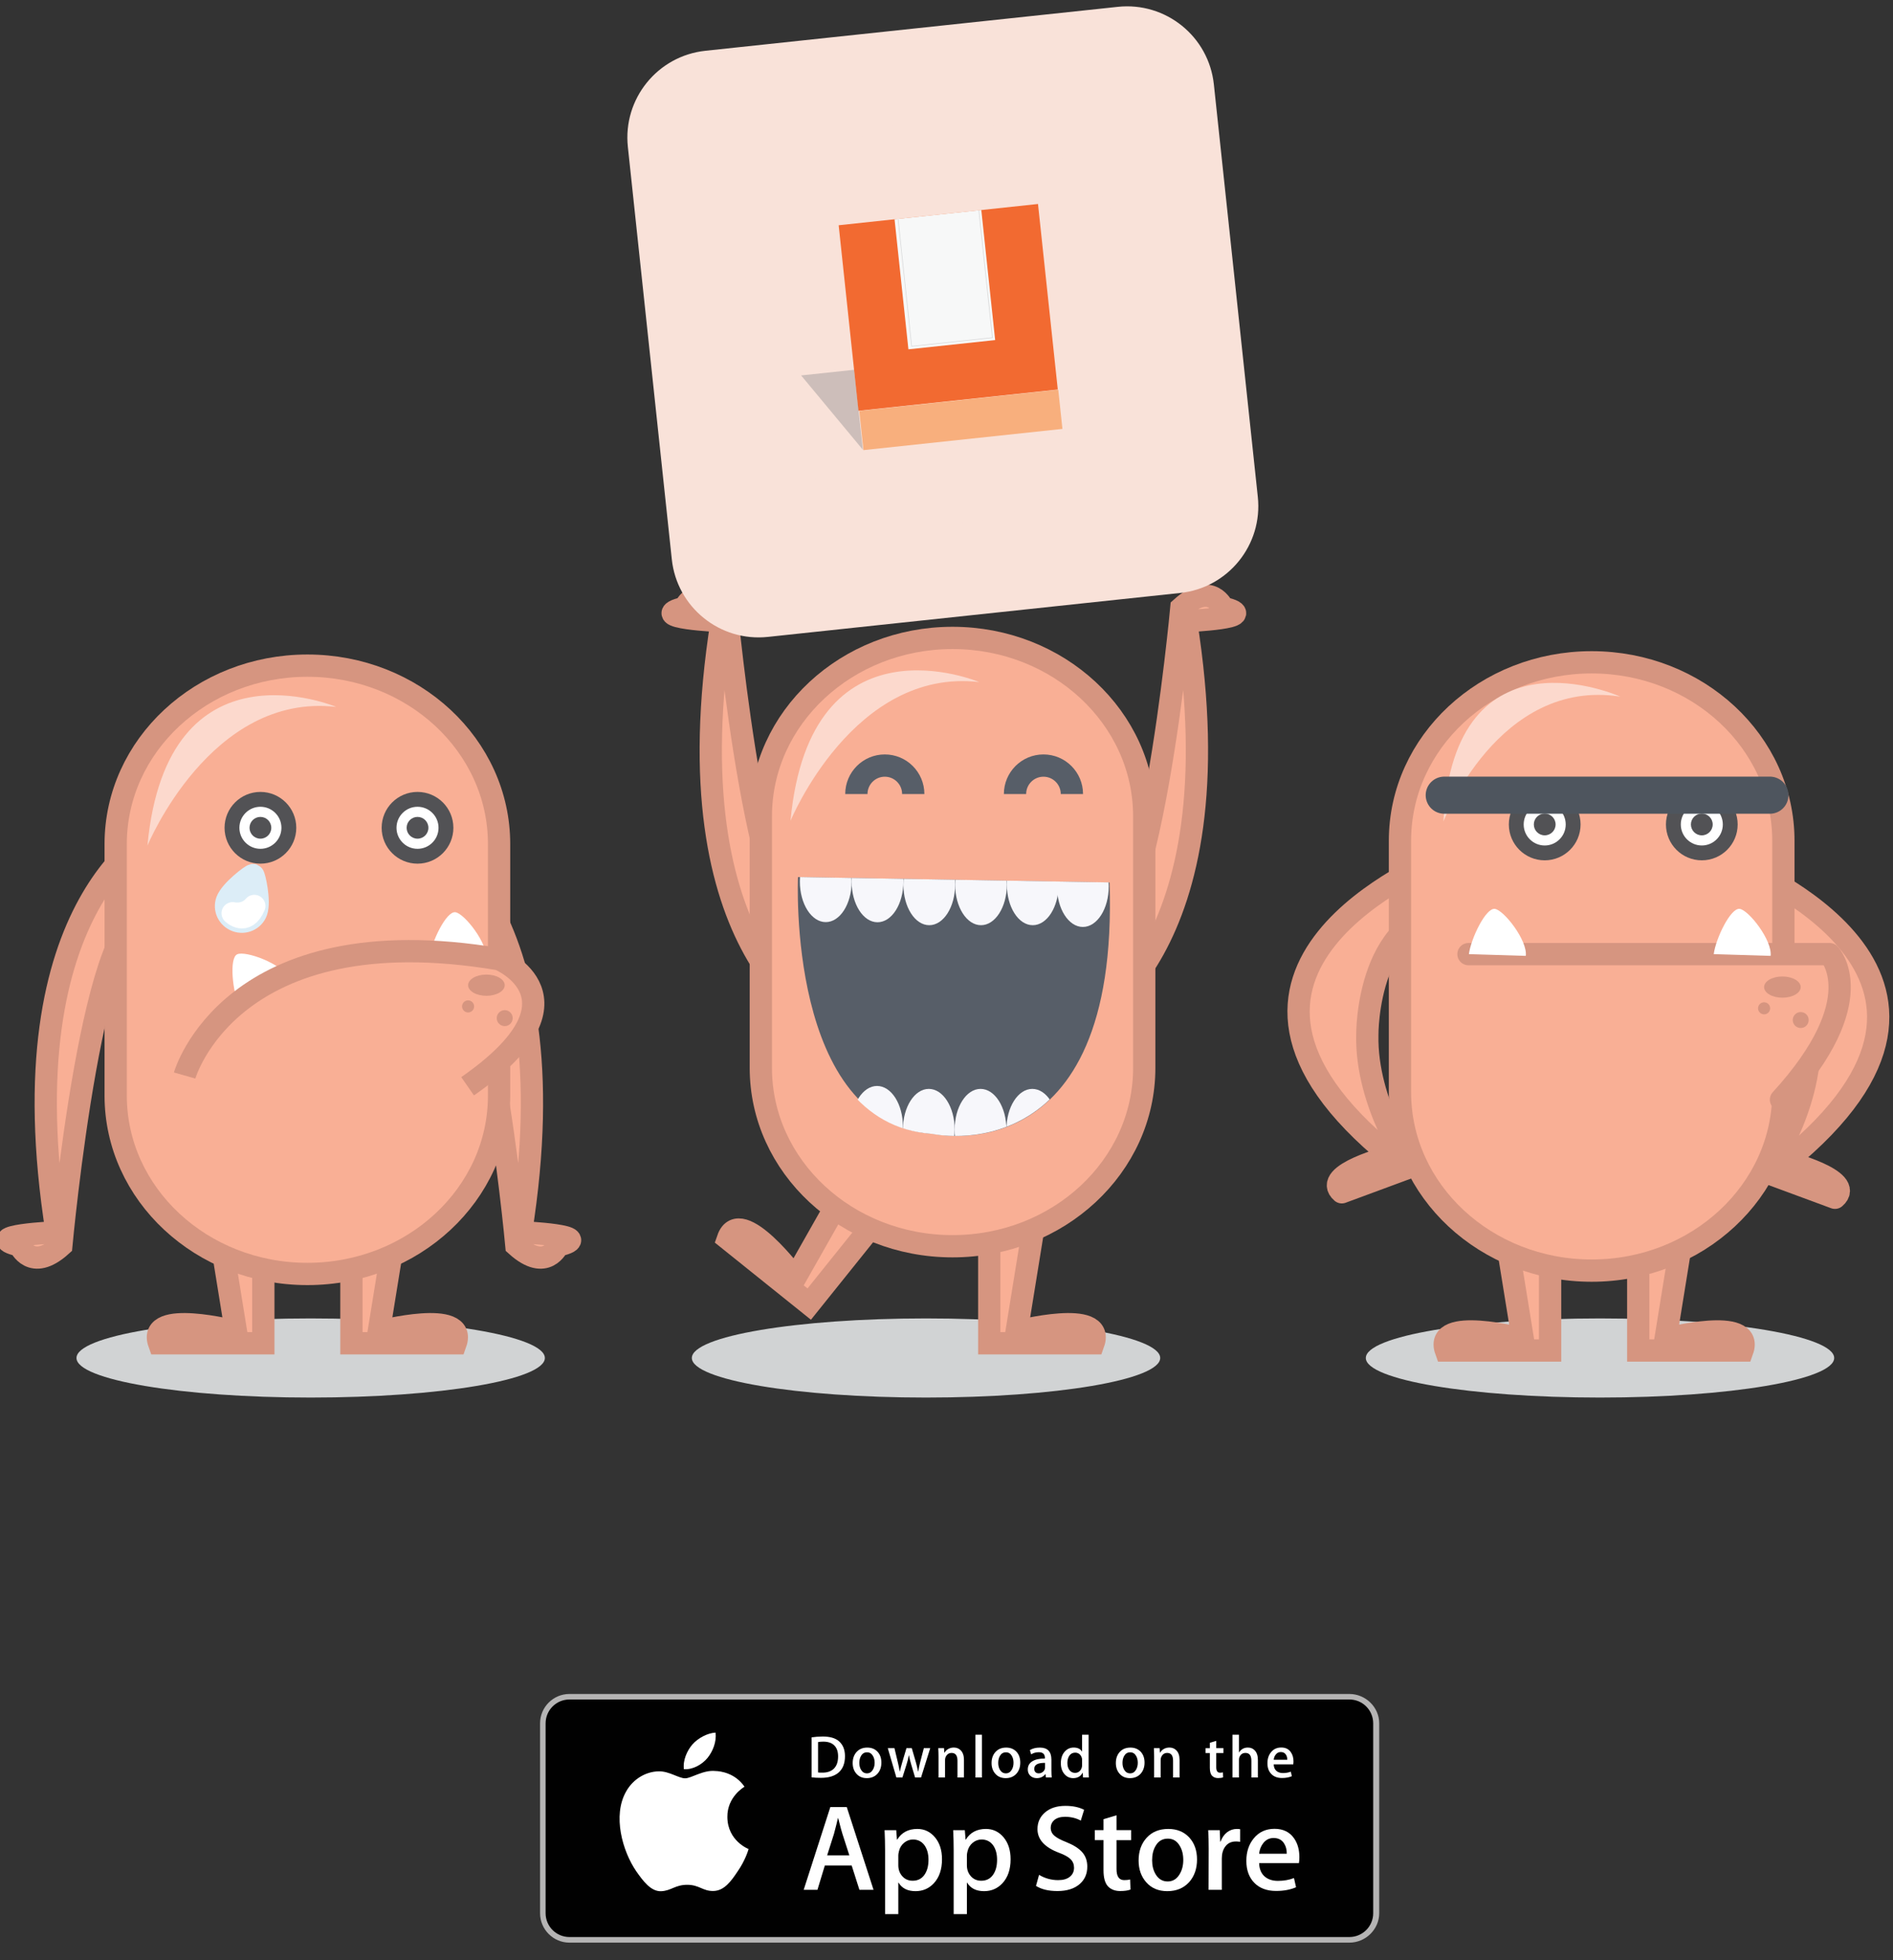 <?xml version="1.0" encoding="utf-8"?>
<!-- Generator: Adobe Illustrator 15.1.0, SVG Export Plug-In . SVG Version: 6.00 Build 0)  -->
<!DOCTYPE svg PUBLIC "-//W3C//DTD SVG 1.1//EN" "http://www.w3.org/Graphics/SVG/1.1/DTD/svg11.dtd">
<svg version="1.1" id="Capa_1" xmlns="http://www.w3.org/2000/svg" xmlns:xlink="http://www.w3.org/1999/xlink" x="0px" y="0px"
	 width="255px" height="264px" viewBox="0 0 255 264" enable-background="new 0 0 255 264" xml:space="preserve">
<rect x="0" y="0" width="255" height="264" fill="#333333" stroke="none"/>
<g>
	<g>
		<ellipse fill="#D1D3D4" cx="41.85" cy="182.896" rx="31.546" ry="5.33"/>
		<ellipse fill="#D1D3D4" cx="124.742" cy="182.896" rx="31.545" ry="5.33"/>
		<ellipse fill="#D1D3D4" cx="215.531" cy="182.896" rx="31.546" ry="5.33"/>
	</g>
	<g>
		<g>
			<g>
				<path fill="#F9AF95" stroke="#D69580" stroke-width="3" stroke-miterlimit="10" d="M51.022,179.357
					c0,0,12.024-3.109,10.36,1.557H47.339v-24.58l7.664-1.555L51.022,179.357z"/>
				<path fill="#F9AF95" stroke="#D69580" stroke-width="3" stroke-miterlimit="10" d="M31.79,179.357c0,0-12.024-3.109-10.36,1.557
					h14.042v-24.58l-7.66-1.555L31.79,179.357z"/>
			</g>
			<path fill="#F9AF95" stroke="#D69580" stroke-width="3" stroke-miterlimit="10" d="M56.181,111.489c0,0,21.156,9.357,14,54.471
				c0,0,10.578,0.467,4.978,1.789c0,0-1.555,3.654-5.6,0c0,0-4.459-48.417-12.134-44.132L56.181,111.489z"/>
			<path fill="#F9AF95" stroke="#D69580" stroke-width="3" stroke-miterlimit="10" d="M21.642,111.489
				c0,0-21.158,9.357-14.002,54.471c0,0-10.578,0.465-4.979,1.787c0,0,1.556,3.654,5.601,0c0,0,4.459-48.415,12.134-44.132
				L21.642,111.489z"/>
			<path fill="#F9AF95" stroke="#D69580" stroke-width="3" stroke-miterlimit="10" d="M67.23,147.555
				c0,13.268-11.563,24.025-25.824,24.025l0,0c-14.261,0-25.823-10.758-25.823-24.025v-33.881c0-13.267,11.562-24.024,25.823-24.024
				l0,0c14.261,0,25.824,10.757,25.824,24.024V147.555z"/>
			<path fill="#FFFFFF" d="M38.847,131.679c-0.872-1.887-5.77-3.672-6.895-3.152c-1.124,0.518-0.595,5.13,0.276,7.018
				L38.847,131.679z"/>
			<path fill="#FFFFFF" d="M65.508,129.19c0.262-2.063-2.94-6.174-4.17-6.331c-1.23-0.156-3.228,4.03-3.488,6.095L65.508,129.19z"/>
			<g>
				
					<circle fill="#FFFFFF" stroke="#525255" stroke-width="2" stroke-linecap="round" stroke-linejoin="round" stroke-miterlimit="10" cx="35.08" cy="111.489" r="3.831"/>
				<circle fill="#525255" cx="35.079" cy="111.489" r="1.466"/>
			</g>
			<g>
				
					<circle fill="#FFFFFF" stroke="#525255" stroke-width="2" stroke-linecap="round" stroke-linejoin="round" stroke-miterlimit="10" cx="56.242" cy="111.489" r="3.831"/>
				<circle fill="#525255" cx="56.242" cy="111.489" r="1.467"/>
			</g>
			<path fill="#F9AF95" stroke="#D69580" stroke-width="3" stroke-miterlimit="10" d="M24.87,144.85c0,0,6.153-21.78,42.36-15.66
				c0,0,12.769,5.284-4.241,17.11"/>
			<g>
				
					<path fill-rule="evenodd" clip-rule="evenodd" fill="#DCEDF7" stroke="#DCEDF7" stroke-width="3" stroke-linecap="round" stroke-linejoin="round" stroke-miterlimit="10" d="
					M30.568,121.328c-0.396,1.079,0.173,2.276,1.269,2.678c1.097,0.404,2.305-0.143,2.701-1.22c0.507-1.379-0.268-4.859-0.445-4.925
					C33.917,117.794,31.075,119.949,30.568,121.328z"/>
				
					<path fill-rule="evenodd" clip-rule="evenodd" fill="#FFFFFF" stroke="#FFFFFF" stroke-width="3" stroke-linecap="round" stroke-linejoin="round" stroke-miterlimit="10" d="
					M31.34,122.998c0,0,1.783,1.747,2.916-0.982C34.256,122.016,33.287,123.342,31.34,122.998z"/>
			</g>
			<g>
				<circle fill="#D69580" cx="63.055" cy="135.545" r="0.814"/>
				<ellipse fill="#D69580" cx="65.523" cy="132.687" rx="2.466" ry="1.43"/>
				<circle fill="#D69580" cx="67.989" cy="137.123" r="1.075"/>
			</g>
			<path opacity="0.53" fill="#FFFFFF" d="M45.288,95.209c0,0-22.77-9.626-25.427,18.685
				C19.861,113.894,28.375,93.223,45.288,95.209z"/>
		</g>
		<g>
			<g>
				<path fill="#F9AF95" stroke="#D69580" stroke-width="3" stroke-miterlimit="10" d="M224.359,180.334
					c0,0,12.024-3.111,10.361,1.557H220.68v-24.58l7.659-1.555L224.359,180.334z"/>
				<path fill="#F9AF95" stroke="#D69580" stroke-width="3" stroke-miterlimit="10" d="M205.129,180.334
					c0,0-12.026-3.111-10.361,1.557h14.041v-24.58l-7.661-1.555L205.129,180.334z"/>
			</g>
			
				<path fill="#F9AF95" stroke="#D69580" stroke-width="3" stroke-linecap="round" stroke-linejoin="round" stroke-miterlimit="10" d="
				M230.852,123.012c13.104,0,12.892,17.138,12.892,17.138c0.189,9.273-5.836,17.739-5.836,17.739l9.274,3.429
				c2.823-2.419-6.652-4.838-6.652-4.838c31.247-25.402-6.049-39.517-6.049-40.122L230.852,123.012z"/>
			
				<path fill="#F9AF95" stroke="#D69580" stroke-width="3" stroke-linecap="round" stroke-linejoin="round" stroke-miterlimit="10" d="
				M197.081,122.273c-13.105,0-12.893,17.137-12.893,17.137c-0.191,9.274,5.836,17.742,5.836,17.742l-9.274,3.427
				c-2.823-2.419,6.654-4.839,6.654-4.839c-31.251-25.403,6.047-39.516,6.047-40.119L197.081,122.273z"/>
			<path fill="#F9AF95" stroke="#D69580" stroke-width="3" stroke-miterlimit="10" d="M240.233,147.106
				c0,13.268-11.563,24.024-25.824,24.024l0,0c-14.262,0-25.823-10.757-25.823-24.024v-33.881c0-13.269,11.562-24.024,25.823-24.024
				l0,0c14.261,0,25.824,10.755,25.824,24.024V147.106z"/>
			
				<path fill="#F9AF95" stroke="#D69580" stroke-width="3" stroke-linecap="round" stroke-linejoin="round" stroke-miterlimit="10" d="
				M197.815,128.503h48.639c0,0,5.79,6.121-6.541,19.603"/>
			<path fill="#FFFFFF" d="M205.533,128.739c0.261-2.061-2.943-6.172-4.171-6.331c-1.23-0.155-3.228,4.032-3.491,6.095
				L205.533,128.739z"/>
			<path fill="#FFFFFF" d="M238.511,128.739c0.263-2.061-2.941-6.172-4.169-6.331c-1.23-0.155-3.228,4.032-3.49,6.095
				L238.511,128.739z"/>
			<g>
				<g>
					
						<circle fill="#FFFFFF" stroke="#525255" stroke-width="2" stroke-linecap="round" stroke-linejoin="round" stroke-miterlimit="10" cx="208.082" cy="111.04" r="3.831"/>
					<circle fill="#525255" cx="208.083" cy="111.04" r="1.466"/>
				</g>
				<g>
					
						<circle fill="#FFFFFF" stroke="#525255" stroke-width="2" stroke-linecap="round" stroke-linejoin="round" stroke-miterlimit="10" cx="229.245" cy="111.04" r="3.83"/>
					<circle fill="#525255" cx="229.245" cy="111.04" r="1.467"/>
				</g>
			</g>
			<g>
				<circle fill="#D69580" cx="237.635" cy="135.802" r="0.814"/>
				<path fill="#D69580" d="M242.567,132.944c0,0.788-1.104,1.429-2.465,1.429c-1.363,0-2.466-0.641-2.466-1.429
					c0-0.792,1.103-1.43,2.466-1.43C241.464,131.514,242.567,132.152,242.567,132.944z"/>
				<circle fill="#D69580" cx="242.567" cy="137.38" r="1.075"/>
			</g>
			<path opacity="0.53" fill="#FFFFFF" d="M218.261,93.821c0,0-22.375-10.084-23.819,16.821
				C194.441,110.642,201.846,91.259,218.261,93.821z"/>
			
				<line fill="none" stroke="#4E555E" stroke-width="5" stroke-linecap="round" stroke-linejoin="round" stroke-miterlimit="10" x1="194.55" y1="107.097" x2="238.416" y2="107.097"/>
		</g>
		<g>
			<g>
				<path fill="#F9AF95" stroke="#D69580" stroke-width="3" stroke-miterlimit="10" d="M136.941,179.357
					c0,0,12.024-3.109,10.361,1.557H133.26v-24.58l7.661-1.555L136.941,179.357z"/>
				<path fill="#F9AF95" stroke="#D69580" stroke-width="3" stroke-miterlimit="10" d="M107.109,172.119
					c0,0-7.429-9.951-9.053-5.271l10.952,8.789l15.382-19.169l-5-6.008L107.109,172.119z"/>
			</g>
			<path fill="#F9AF95" stroke="#D69580" stroke-width="3" stroke-miterlimit="10" d="M111.223,138.122
				c0,0-21.158-9.357-14.001-54.471c0,0-10.58-0.466-4.979-1.789c0,0,1.557-3.655,5.601,0c0,0,4.46,48.416,12.135,44.133
				L111.223,138.122z"/>
			<path fill="#F9AF95" stroke="#D69580" stroke-width="3" stroke-miterlimit="10" d="M145.758,138.122
				c0,0,21.156-9.357,14.002-54.471c0,0,10.579-0.464,4.978-1.789c0,0-1.555-3.655-5.601,0c0,0-4.459,48.416-12.136,44.133
				L145.758,138.122z"/>
			<path fill="#F9AF95" stroke="#D69580" stroke-width="3" stroke-miterlimit="10" d="M154.137,143.821
				c0,13.268-11.562,24.024-25.825,24.024l0,0c-14.259,0-25.822-10.757-25.822-24.024V109.94c0-13.267,11.563-24.024,25.822-24.024
				l0,0c14.262,0,25.825,10.757,25.825,24.024V143.821z"/>
			<g>
				<path fill="#575E68" d="M149.463,118.862c1.338,39.504-23.77,33.847-23.77,33.847c-19.758-1.363-18.197-34.582-18.197-34.582
					L149.463,118.862z"/>
				<g>
					<defs>
						<path id="SVGID_1_" d="M149.479,118.847c1.345,39.527-23.918,33.865-23.918,33.865c-19.881-1.361-18.313-34.598-18.313-34.598
							L149.479,118.847z"/>
					</defs>
					<clipPath id="SVGID_2_">
						<use xlink:href="#SVGID_1_"  overflow="visible"/>
					</clipPath>
					<ellipse clip-path="url(#SVGID_2_)" fill="#F7F7FB" cx="111.234" cy="118.721" rx="3.487" ry="5.471"/>
					<path clip-path="url(#SVGID_2_)" fill="#F7F7FB" d="M121.691,118.74c0,3.021-1.562,5.471-3.487,5.471
						c-1.925,0-3.484-2.45-3.484-5.471c0-3.024,1.559-5.473,3.484-5.473C120.129,113.268,121.691,115.716,121.691,118.74z"/>
					<ellipse clip-path="url(#SVGID_2_)" fill="#F7F7FB" cx="125.177" cy="119.137" rx="3.485" ry="5.47"/>
					<ellipse clip-path="url(#SVGID_2_)" fill="#F7F7FB" cx="132.147" cy="119.137" rx="3.485" ry="5.47"/>
					<ellipse clip-path="url(#SVGID_2_)" fill="#F7F7FB" cx="139.119" cy="119.137" rx="3.486" ry="5.47"/>
					<ellipse clip-path="url(#SVGID_2_)" fill="#F7F7FB" cx="145.869" cy="119.373" rx="3.486" ry="5.471"/>
					<ellipse clip-path="url(#SVGID_2_)" fill="#F7F7FB" cx="118.144" cy="151.729" rx="3.486" ry="5.47"/>
					<path clip-path="url(#SVGID_2_)" fill="#F7F7FB" d="M128.6,152.127c0,3.02-1.56,5.47-3.484,5.47
						c-1.926,0-3.486-2.45-3.486-5.47c0-3.024,1.56-5.473,3.486-5.473C127.04,146.654,128.6,149.103,128.6,152.127z"/>
					<path clip-path="url(#SVGID_2_)" fill="#F7F7FB" d="M135.572,152.127c0,3.02-1.561,5.47-3.488,5.47
						c-1.924,0-3.484-2.45-3.484-5.47c0-3.024,1.561-5.473,3.484-5.473C134.012,146.654,135.572,149.103,135.572,152.127z"/>
					<path clip-path="url(#SVGID_2_)" fill="#F7F7FB" d="M142.544,152.127c0,3.02-1.561,5.47-3.486,5.47
						c-1.925,0-3.485-2.45-3.485-5.47c0-3.024,1.561-5.473,3.485-5.473C140.983,146.654,142.544,149.103,142.544,152.127z"/>
				</g>
			</g>
			<path opacity="0.53" fill="#FFFFFF" d="M131.912,91.864c0,0-22.769-9.626-25.426,18.685
				C106.486,110.549,115.002,89.878,131.912,91.864z"/>
			<g>
				<g>
					<g>
						<path fill="none" stroke="#575E68" stroke-width="3" stroke-miterlimit="10" d="M136.73,106.941
							c0-2.115,1.716-3.833,3.831-3.833s3.831,1.717,3.831,3.833"/>
					</g>
				</g>
				<g>
					<g>
						<path fill="none" stroke="#575E68" stroke-width="3" stroke-miterlimit="10" d="M115.358,106.941
							c0-2.115,1.714-3.833,3.829-3.833c2.118,0,3.833,1.717,3.833,3.833"/>
					</g>
				</g>
			</g>
		</g>
	</g>
	<g>
		<path fill="#B5B4B4" d="M181.77,261.638H76.709c-2.18,0-3.958-1.781-3.958-3.963v-25.571c0-2.184,1.778-3.958,3.958-3.958H181.77
			c2.179,0,4.021,1.774,4.021,3.958v25.571C185.79,259.856,183.948,261.638,181.77,261.638L181.77,261.638z"/>
		<path fill="#010101" d="M184.979,257.675c0,1.773-1.435,3.208-3.21,3.208H76.709c-1.775,0-3.212-1.435-3.212-3.208v-25.573
			c0-1.773,1.437-3.212,3.212-3.212H181.77c1.775,0,3.208,1.438,3.208,3.212L184.979,257.675L184.979,257.675z"/>
		<g>
			<g>
				<path fill="#FFFFFF" d="M97.98,244.711c-0.024-2.701,2.208-4.01,2.311-4.074c-1.266-1.845-3.226-2.096-3.915-2.113
					c-1.647-0.174-3.244,0.982-4.087,0.982c-0.854,0-2.146-0.967-3.539-0.939c-1.792,0.024-3.469,1.063-4.387,2.678
					c-1.899,3.283-0.485,8.112,1.335,10.767c0.909,1.298,1.972,2.754,3.362,2.7c1.362-0.057,1.871-0.864,3.513-0.864
					c1.628,0,2.103,0.864,3.522,0.833c1.461-0.025,2.378-1.306,3.256-2.618c1.05-1.493,1.473-2.961,1.488-3.036
					C100.808,249.016,98.005,247.944,97.98,244.711z"/>
				<path fill="#FFFFFF" d="M95.299,236.773c0.731-0.913,1.233-2.16,1.094-3.421c-1.06,0.045-2.385,0.731-3.146,1.624
					c-0.679,0.791-1.277,2.083-1.123,3.3C93.312,238.365,94.536,237.677,95.299,236.773z"/>
			</g>
		</g>
		<g>
			<path fill="#FFFFFF" d="M117.672,254.525h-1.902l-1.043-3.274h-3.618l-0.994,3.274h-1.853l3.589-11.146h2.214L117.672,254.525z
				 M114.412,249.878l-0.938-2.91c-0.1-0.298-0.285-0.996-0.565-2.1h-0.034c-0.108,0.474-0.285,1.174-0.528,2.1l-0.924,2.91H114.412
				z"/>
			<path fill="#FFFFFF" d="M126.894,250.41c0,1.365-0.37,2.444-1.106,3.239c-0.661,0.705-1.483,1.056-2.461,1.056
				c-1.059,0-1.82-0.377-2.282-1.142h-0.035v4.235h-1.785v-8.665c0-0.858-0.023-1.74-0.065-2.642h1.567l0.099,1.271h0.035
				c0.597-0.961,1.499-1.438,2.711-1.438c0.948,0,1.738,0.375,2.369,1.123C126.576,248.2,126.894,249.184,126.894,250.41z
				 M125.074,250.476c0-0.785-0.176-1.431-0.529-1.938c-0.385-0.526-0.902-0.791-1.553-0.791c-0.44,0-0.841,0.146-1.198,0.436
				c-0.358,0.296-0.592,0.677-0.699,1.15c-0.057,0.223-0.086,0.402-0.086,0.545v1.339c0,0.584,0.182,1.077,0.539,1.48
				c0.36,0.402,0.826,0.604,1.395,0.604c0.673,0,1.197-0.259,1.569-0.775C124.888,252.005,125.074,251.321,125.074,250.476z"/>
			<path fill="#FFFFFF" d="M136.134,250.41c0,1.365-0.368,2.444-1.108,3.239c-0.663,0.705-1.485,1.056-2.462,1.056
				c-1.06,0-1.819-0.377-2.283-1.142h-0.033v4.235h-1.782v-8.665c0-0.858-0.023-1.74-0.067-2.642h1.569l0.101,1.271h0.031
				c0.595-0.961,1.5-1.438,2.711-1.438c0.951,0,1.74,0.375,2.374,1.123C135.816,248.2,136.134,249.184,136.134,250.41z
				 M134.313,250.476c0-0.785-0.174-1.431-0.525-1.938c-0.387-0.526-0.905-0.791-1.557-0.791c-0.441,0-0.842,0.146-1.197,0.436
				c-0.359,0.296-0.592,0.677-0.702,1.15c-0.056,0.223-0.085,0.402-0.085,0.545v1.339c0,0.584,0.18,1.077,0.538,1.48
				c0.357,0.4,0.821,0.604,1.397,0.604c0.675,0,1.195-0.259,1.57-0.775C134.13,252.005,134.313,251.321,134.313,250.476z"/>
			<path fill="#FFFFFF" d="M146.465,251.398c0,0.951-0.326,1.721-0.987,2.318c-0.726,0.647-1.737,0.973-3.034,0.973
				c-1.203,0-2.162-0.23-2.89-0.694l0.414-1.489c0.783,0.474,1.646,0.714,2.58,0.714c0.673,0,1.196-0.152,1.572-0.458
				c0.375-0.3,0.561-0.71,0.561-1.215c0-0.452-0.151-0.833-0.462-1.145c-0.31-0.308-0.82-0.592-1.536-0.858
				c-1.951-0.728-2.928-1.797-2.928-3.196c0-0.917,0.341-1.669,1.023-2.253s1.594-0.878,2.732-0.878
				c1.011,0,1.854,0.178,2.527,0.529l-0.447,1.456c-0.628-0.342-1.338-0.512-2.131-0.512c-0.63,0-1.123,0.154-1.472,0.464
				c-0.299,0.276-0.448,0.609-0.448,1.008c0,0.442,0.17,0.806,0.513,1.09c0.298,0.266,0.839,0.552,1.622,0.86
				c0.959,0.388,1.663,0.838,2.115,1.356C146.241,249.984,146.465,250.631,146.465,251.398z"/>
			<path fill="#FFFFFF" d="M152.369,247.83h-1.965v3.9c0,0.992,0.342,1.489,1.038,1.489c0.319,0,0.584-0.031,0.795-0.085
				l0.049,1.355c-0.353,0.134-0.812,0.199-1.387,0.199c-0.706,0-1.255-0.215-1.657-0.644c-0.395-0.432-0.592-1.155-0.592-2.168
				v-4.05h-1.174v-1.34h1.174v-1.474l1.754-0.527v2.001h1.965V247.83L152.369,247.83z"/>
			<path fill="#FFFFFF" d="M161.247,250.441c0,1.233-0.354,2.248-1.057,3.043c-0.74,0.814-1.723,1.221-2.946,1.221
				c-1.178,0-2.116-0.391-2.817-1.172c-0.7-0.785-1.049-1.77-1.049-2.959c0-1.243,0.36-2.267,1.083-3.059
				c0.724-0.795,1.692-1.191,2.916-1.191c1.182,0,2.128,0.391,2.845,1.174C160.906,248.26,161.247,249.236,161.247,250.441z
				 M159.395,250.499c0-0.74-0.157-1.377-0.479-1.906c-0.374-0.643-0.907-0.962-1.602-0.962c-0.72,0-1.263,0.319-1.638,0.962
				c-0.321,0.529-0.478,1.175-0.478,1.939c0,0.74,0.156,1.376,0.478,1.906c0.387,0.642,0.926,0.961,1.622,0.961
				c0.681,0,1.219-0.326,1.604-0.977C159.233,251.882,159.395,251.239,159.395,250.499z"/>
			<path fill="#FFFFFF" d="M167.05,248.061c-0.176-0.033-0.363-0.049-0.561-0.049c-0.631,0-1.114,0.234-1.456,0.71
				c-0.3,0.42-0.447,0.947-0.447,1.588v4.216h-1.784l0.017-5.506c0-0.926-0.021-1.768-0.067-2.527h1.555l0.064,1.535h0.05
				c0.189-0.529,0.489-0.955,0.894-1.272c0.398-0.288,0.825-0.431,1.292-0.431c0.162,0,0.312,0.012,0.444,0.033V248.061z"/>
			<path fill="#FFFFFF" d="M175.034,250.126c0,0.321-0.02,0.59-0.062,0.808h-5.358c0.022,0.797,0.28,1.404,0.777,1.824
				c0.45,0.373,1.034,0.561,1.752,0.561c0.793,0,1.516-0.126,2.165-0.379l0.279,1.237c-0.759,0.331-1.657,0.499-2.692,0.499
				c-1.247,0-2.224-0.369-2.938-1.101c-0.709-0.734-1.065-1.719-1.065-2.95c0-1.213,0.333-2.221,0.994-3.026
				c0.694-0.858,1.628-1.29,2.808-1.29c1.158,0,2.036,0.432,2.632,1.29C174.798,248.279,175.034,249.126,175.034,250.126z
				 M173.334,249.666c0.01-0.532-0.107-0.99-0.348-1.373c-0.31-0.497-0.783-0.747-1.423-0.747c-0.584,0-1.059,0.242-1.422,0.729
				c-0.296,0.387-0.476,0.851-0.527,1.387h3.72V249.666z"/>
		</g>
		<g>
			<g>
				<path fill="#FFFFFF" d="M113.824,236.524c0,0.985-0.295,1.727-0.887,2.228c-0.551,0.46-1.326,0.69-2.332,0.69
					c-0.497,0-0.924-0.023-1.281-0.066v-5.385c0.464-0.072,0.969-0.114,1.508-0.114c0.959,0,1.683,0.207,2.17,0.624
					C113.547,234.975,113.824,235.646,113.824,236.524z M112.897,236.553c0-0.642-0.168-1.131-0.511-1.474
					c-0.334-0.338-0.83-0.512-1.478-0.512c-0.276,0-0.514,0.021-0.708,0.058v4.094c0.108,0.016,0.305,0.025,0.594,0.025
					c0.67,0,1.186-0.188,1.555-0.56C112.714,237.808,112.897,237.267,112.897,236.553z"/>
				<path fill="#FFFFFF" d="M118.729,237.389c0,0.604-0.173,1.102-0.52,1.492c-0.366,0.402-0.846,0.602-1.447,0.602
					c-0.579,0-1.038-0.193-1.382-0.578c-0.345-0.381-0.518-0.87-0.518-1.45c0-0.615,0.177-1.114,0.532-1.505
					c0.355-0.389,0.833-0.582,1.435-0.582c0.578,0,1.044,0.191,1.397,0.573C118.56,236.315,118.729,236.797,118.729,237.389z
					 M117.821,237.413c0-0.367-0.08-0.675-0.239-0.936c-0.186-0.315-0.445-0.472-0.785-0.472c-0.354,0-0.623,0.156-0.803,0.472
					c-0.16,0.261-0.238,0.578-0.238,0.955c0,0.363,0.078,0.675,0.238,0.937c0.189,0.312,0.455,0.47,0.796,0.47
					c0.333,0,0.597-0.161,0.784-0.479C117.736,238.096,117.821,237.779,117.821,237.413z"/>
				<path fill="#FFFFFF" d="M125.308,235.445l-1.237,3.948h-0.803l-0.513-1.715c-0.127-0.428-0.232-0.852-0.316-1.274h-0.016
					c-0.076,0.431-0.181,0.858-0.318,1.274l-0.541,1.715h-0.816l-1.158-3.948h0.899l0.448,1.875
					c0.106,0.445,0.195,0.868,0.269,1.269h0.016c0.062-0.33,0.17-0.752,0.324-1.259l0.56-1.885h0.717l0.538,1.847
					c0.126,0.448,0.23,0.882,0.312,1.299h0.023c0.061-0.406,0.151-0.839,0.27-1.299l0.482-1.847H125.308L125.308,235.445z"/>
				<path fill="#FFFFFF" d="M129.853,239.394h-0.876v-2.263c0-0.696-0.267-1.044-0.795-1.044c-0.264,0-0.471,0.095-0.634,0.288
					c-0.164,0.189-0.245,0.418-0.245,0.671v2.348h-0.877v-2.819c0-0.348-0.01-0.724-0.033-1.131h0.772l0.042,0.616h0.023
					c0.103-0.189,0.255-0.35,0.457-0.476c0.239-0.146,0.503-0.221,0.795-0.221c0.366,0,0.673,0.118,0.917,0.356
					c0.302,0.294,0.454,0.729,0.454,1.309V239.394z"/>
				<path fill="#FFFFFF" d="M132.27,239.394h-0.872v-5.759h0.872V239.394z"/>
				<path fill="#FFFFFF" d="M137.437,237.389c0,0.604-0.172,1.102-0.518,1.492c-0.362,0.402-0.846,0.602-1.445,0.602
					c-0.58,0-1.042-0.193-1.386-0.578c-0.343-0.381-0.517-0.87-0.517-1.45c0-0.615,0.178-1.114,0.533-1.505
					c0.356-0.389,0.834-0.582,1.434-0.582c0.578,0,1.046,0.191,1.399,0.573C137.272,236.315,137.437,236.797,137.437,237.389z
					 M136.528,237.413c0-0.367-0.078-0.675-0.234-0.936c-0.186-0.315-0.446-0.472-0.785-0.472c-0.357,0-0.621,0.156-0.809,0.472
					c-0.154,0.261-0.233,0.578-0.233,0.955c0,0.363,0.079,0.675,0.233,0.937c0.193,0.312,0.459,0.47,0.797,0.47
					c0.337,0,0.598-0.161,0.789-0.479C136.448,238.096,136.528,237.779,136.528,237.413z"/>
				<path fill="#FFFFFF" d="M141.686,239.394h-0.789l-0.062-0.452h-0.024c-0.27,0.357-0.658,0.541-1.153,0.541
					c-0.373,0-0.675-0.122-0.902-0.355c-0.205-0.217-0.306-0.485-0.306-0.809c0-0.481,0.199-0.849,0.604-1.101
					c0.401-0.255,0.971-0.383,1.703-0.375v-0.073c0-0.521-0.272-0.779-0.821-0.779c-0.391,0-0.735,0.097-1.029,0.29l-0.176-0.572
					c0.365-0.23,0.818-0.341,1.354-0.341c1.03,0,1.547,0.542,1.547,1.633v1.452C141.629,238.849,141.648,239.159,141.686,239.394z
					 M140.776,238.034v-0.607c-0.965-0.018-1.454,0.25-1.454,0.795c0,0.207,0.056,0.361,0.17,0.464
					c0.11,0.104,0.255,0.153,0.428,0.153c0.195,0,0.373-0.059,0.537-0.18c0.166-0.124,0.265-0.279,0.304-0.471
					C140.771,238.146,140.776,238.096,140.776,238.034z"/>
				<path fill="#FFFFFF" d="M146.674,239.394h-0.781l-0.038-0.634h-0.025c-0.249,0.481-0.671,0.723-1.269,0.723
					c-0.476,0-0.87-0.186-1.186-0.559c-0.313-0.375-0.472-0.86-0.472-1.454c0-0.641,0.172-1.156,0.515-1.553
					c0.328-0.369,0.736-0.554,1.216-0.554c0.53,0,0.901,0.179,1.116,0.538h0.014v-2.267h0.878v4.693
					C146.642,238.713,146.651,239.066,146.674,239.394z M145.764,237.729v-0.657c0-0.114-0.006-0.207-0.025-0.276
					c-0.049-0.211-0.156-0.391-0.315-0.534c-0.162-0.143-0.359-0.213-0.588-0.213c-0.33,0-0.582,0.13-0.771,0.387
					c-0.188,0.264-0.282,0.596-0.282,0.998c0,0.395,0.089,0.708,0.269,0.953c0.189,0.26,0.449,0.389,0.768,0.389
					c0.29,0,0.521-0.107,0.694-0.322C145.683,238.251,145.764,238.009,145.764,237.729z"/>
				<path fill="#FFFFFF" d="M154.179,237.389c0,0.604-0.176,1.102-0.52,1.492c-0.364,0.402-0.846,0.602-1.447,0.602
					c-0.578,0-1.04-0.193-1.384-0.578c-0.343-0.381-0.515-0.87-0.515-1.45c0-0.615,0.176-1.114,0.527-1.505
					c0.356-0.389,0.836-0.582,1.439-0.582c0.574,0,1.04,0.191,1.394,0.573C154.013,236.315,154.179,236.797,154.179,237.389z
					 M153.269,237.413c0-0.367-0.08-0.675-0.234-0.936c-0.186-0.315-0.446-0.472-0.787-0.472c-0.352,0-0.621,0.156-0.807,0.472
					c-0.158,0.261-0.235,0.578-0.235,0.955c0,0.363,0.079,0.675,0.235,0.937c0.189,0.312,0.455,0.47,0.797,0.47
					c0.337,0,0.598-0.161,0.787-0.479C153.185,238.096,153.269,237.779,153.269,237.413z"/>
				<path fill="#FFFFFF" d="M158.896,239.394h-0.876v-2.263c0-0.696-0.264-1.044-0.797-1.044c-0.259,0-0.47,0.095-0.635,0.288
					c-0.158,0.189-0.241,0.418-0.241,0.671v2.348h-0.878v-2.819c0-0.348-0.01-0.724-0.033-1.131h0.773l0.041,0.616h0.023
					c0.104-0.189,0.255-0.35,0.452-0.476c0.238-0.146,0.505-0.221,0.799-0.221c0.367,0,0.673,0.118,0.916,0.356
					c0.308,0.294,0.455,0.729,0.455,1.309V239.394z"/>
				<path fill="#FFFFFF" d="M164.801,236.103h-0.965v1.92c0,0.483,0.17,0.729,0.511,0.729c0.16,0,0.288-0.016,0.393-0.041
					l0.021,0.665c-0.175,0.066-0.4,0.099-0.68,0.099c-0.348,0-0.618-0.106-0.813-0.319c-0.195-0.208-0.294-0.564-0.294-1.063v-1.989
					h-0.574v-0.657h0.574v-0.724l0.862-0.261v0.984h0.965V236.103L164.801,236.103z"/>
				<path fill="#FFFFFF" d="M169.447,239.394h-0.878v-2.243c0-0.71-0.265-1.063-0.794-1.063c-0.408,0-0.683,0.203-0.836,0.617
					c-0.025,0.087-0.04,0.189-0.04,0.314v2.375h-0.878v-5.759h0.878v2.379h0.015c0.275-0.434,0.671-0.65,1.186-0.65
					c0.363,0,0.663,0.118,0.901,0.36c0.298,0.296,0.446,0.738,0.446,1.322V239.394L169.447,239.394z"/>
				<path fill="#FFFFFF" d="M174.241,237.233c0,0.155-0.014,0.29-0.033,0.396h-2.63c0.01,0.393,0.136,0.687,0.38,0.894
					c0.222,0.186,0.51,0.276,0.86,0.276c0.389,0,0.742-0.063,1.065-0.186l0.135,0.609c-0.373,0.162-0.813,0.243-1.322,0.243
					c-0.613,0-1.095-0.18-1.442-0.541c-0.351-0.359-0.522-0.842-0.522-1.448c0-0.596,0.159-1.093,0.485-1.487
					c0.339-0.424,0.801-0.631,1.383-0.631c0.566,0,1,0.207,1.286,0.631C174.123,236.325,174.241,236.738,174.241,237.233z
					 M173.402,237.004c0.008-0.258-0.051-0.483-0.171-0.672c-0.15-0.245-0.385-0.365-0.697-0.365c-0.286,0-0.521,0.116-0.698,0.358
					c-0.147,0.189-0.232,0.413-0.258,0.679H173.402z"/>
			</g>
		</g>
	</g>
	<g>
		<path fill="#F9E2D9" d="M169.436,66.923c0.688,6.457-3.989,12.25-10.449,12.938l-55.551,5.919
			c-6.458,0.687-12.251-3.991-12.939-10.448L84.577,19.78c-0.688-6.46,3.988-12.254,10.448-12.942l55.551-5.917
			c6.461-0.688,12.254,3.989,12.94,10.448L169.436,66.923z"/>
		<g>
			<g>
				<circle fill="#F9E2D9" cx="127.007" cy="43.35" r="27.256"/>
				<g>
					
						<rect x="114.27" y="28.852" transform="matrix(0.994 -0.106 0.106 0.994 -3.669 13.77)" fill="#F26A31" width="27.014" height="25.141"/>
					
						<rect x="121.445" y="28.879" transform="matrix(0.994 -0.106 0.106 0.994 -3.276 13.698)" fill="#F7F8F8" width="11.755" height="17.623"/>
					<polyline fill="none" stroke="#D8D9DA" stroke-width="0.085" stroke-miterlimit="10" points="131.858,28.347 133.684,45.479 
						122.807,46.638 120.981,29.505 					"/>
					
						<rect x="115.904" y="53.876" transform="matrix(-0.994 0.106 -0.106 -0.994 264.037 99.032)" fill="#F8AF7D" width="26.966" height="5.311"/>
					<polygon opacity="0.36" fill="#828284" points="116.239,60.582 107.917,50.563 115.048,49.805 					"/>
				</g>
			</g>
		</g>
	</g>
</g>
</svg>

